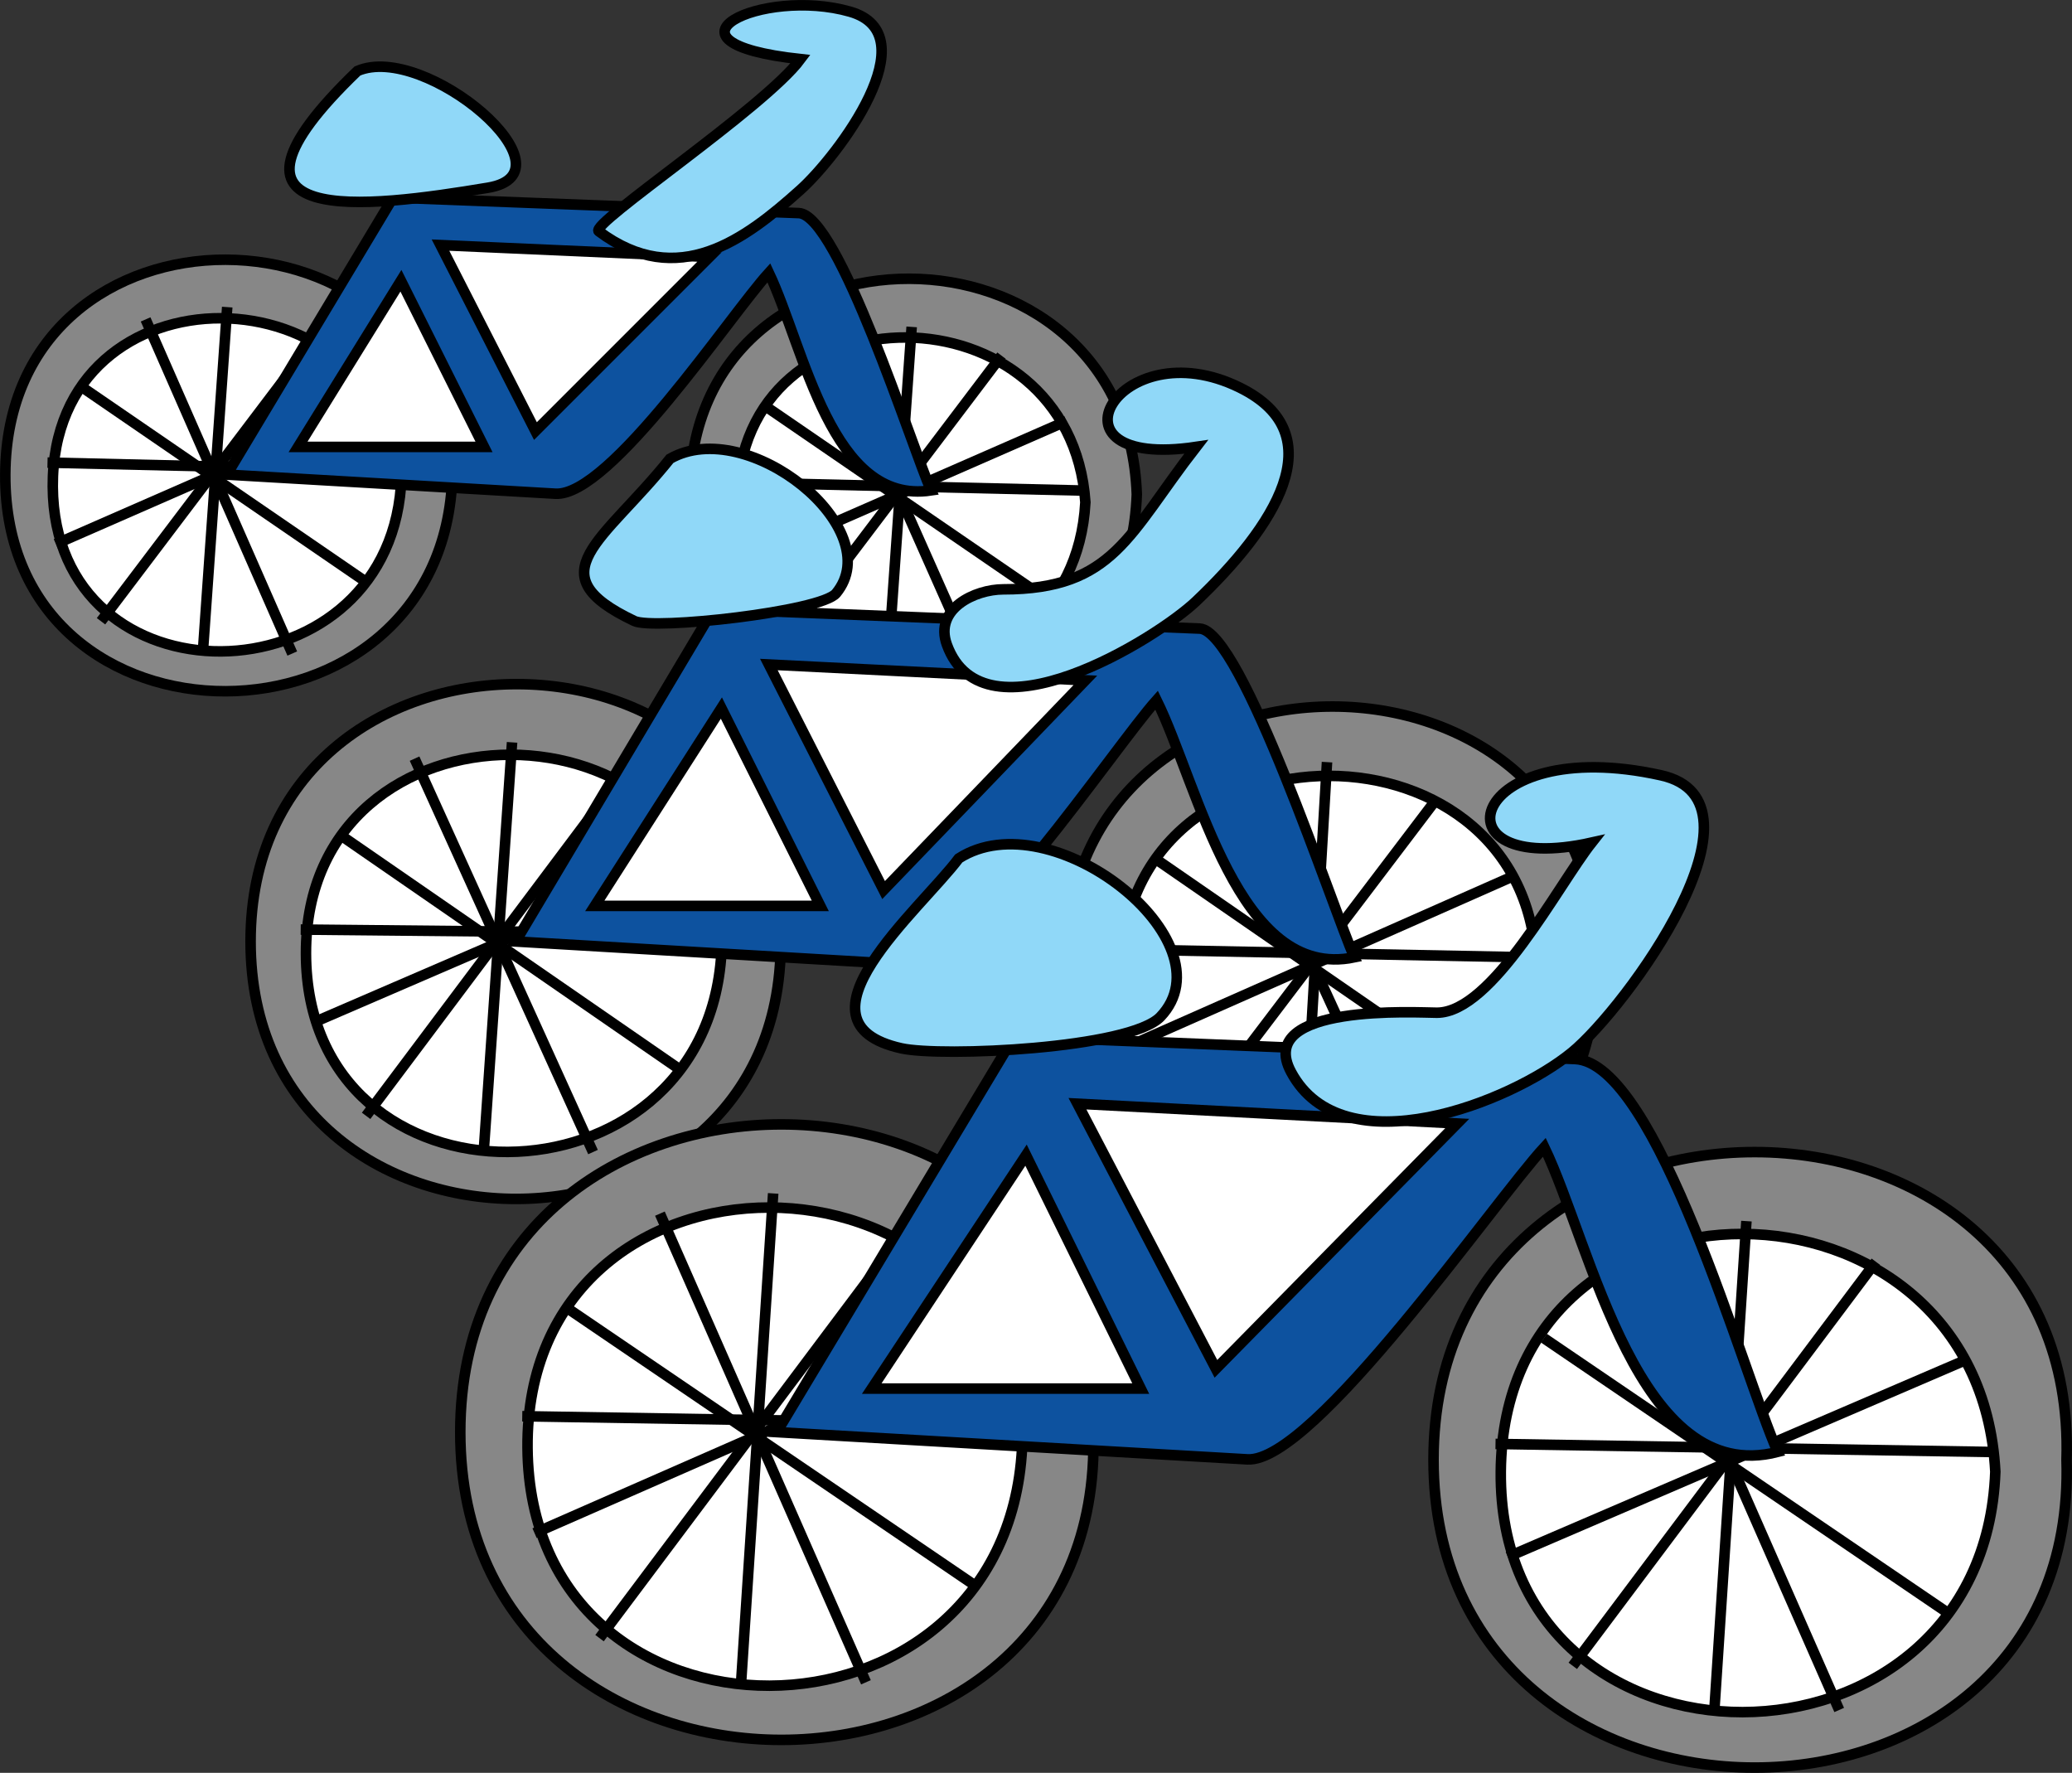 <svg xmlns="http://www.w3.org/2000/svg" xmlns:xlink="http://www.w3.org/1999/xlink" version="1.1" id="Layer_1" x="0px" y="0px" enable-background="new 0 0 822.05 841.89" xml:space="preserve" viewBox="213.75 253.18 392.79 336.04">
<rect x="213.75" y="253.18" width="392.79" height="336.04" fill="#333333" stroke="none"/>
<path fill-rule="evenodd" clip-rule="evenodd" fill="#878787" stroke="#000000" stroke-width="2" stroke-linecap="square" stroke-miterlimit="10" d="  M299.504,343.14c-1.377,54.535-84.992,54.972-84.75,0C214.994,288.645,297.628,289.016,299.504,343.14z"/>
<path fill-rule="evenodd" clip-rule="evenodd" fill="#FFFFFF" stroke="#000000" stroke-width="2" stroke-linecap="square" stroke-miterlimit="10" d="  M289.754,345.39c-3.129,41.249-65.769,42.113-66,0C223.519,302.559,287.113,303.185,289.754,345.39z"/>
<line fill="none" stroke="#000000" stroke-width="2" stroke-linecap="square" stroke-miterlimit="10" x1="256.754" y1="312.39" x2="252.254" y2="376.14"/>
<line fill="none" stroke="#000000" stroke-width="2" stroke-linecap="square" stroke-miterlimit="10" x1="241.754" y1="314.64" x2="268.754" y2="376.14"/>
<line fill="none" stroke="#000000" stroke-width="2" stroke-linecap="square" stroke-miterlimit="10" x1="230.504" y1="327.39" x2="283.004" y2="363.39"/>
<line fill="none" stroke="#000000" stroke-width="2" stroke-linecap="square" stroke-miterlimit="10" x1="223.754" y1="340.89" x2="288.254" y2="342.39"/>
<line fill="none" stroke="#000000" stroke-width="2" stroke-linecap="square" stroke-miterlimit="10" x1="225.254" y1="355.89" x2="285.254" y2="329.64"/>
<line fill="none" stroke="#000000" stroke-width="2" stroke-linecap="square" stroke-miterlimit="10" x1="233.504" y1="370.14" x2="273.254" y2="317.64"/>
<path fill-rule="evenodd" clip-rule="evenodd" fill="#878787" stroke="#000000" stroke-width="2" stroke-linecap="square" stroke-miterlimit="10" d="  M429.254,346.89c-1.924,54.088-84.75,54.605-84.75,0C344.504,292.134,427.324,292.648,429.254,346.89z"/>
<path fill-rule="evenodd" clip-rule="evenodd" fill="#FFFFFF" stroke="#000000" stroke-width="2" stroke-linecap="square" stroke-miterlimit="10" d="  M419.504,348.39c-2.28,42.207-66.234,42.771-66,0C353.734,306.333,416.709,307.141,419.504,348.39z"/>
<line fill="none" stroke="#000000" stroke-width="2" stroke-linecap="square" stroke-miterlimit="10" x1="386.504" y1="316.14" x2="382.004" y2="379.89"/>
<line fill="none" stroke="#000000" stroke-width="2" stroke-linecap="square" stroke-miterlimit="10" x1="371.504" y1="318.39" x2="398.504" y2="379.14"/>
<line fill="none" stroke="#000000" stroke-width="2" stroke-linecap="square" stroke-miterlimit="10" x1="360.254" y1="331.14" x2="412.756" y2="367.14"/>
<line fill="none" stroke="#000000" stroke-width="2" stroke-linecap="square" stroke-miterlimit="10" x1="353.504" y1="344.64" x2="418.004" y2="346.14"/>
<line fill="none" stroke="#000000" stroke-width="2" stroke-linecap="square" stroke-miterlimit="10" x1="355.004" y1="359.64" x2="415.006" y2="333.39"/>
<line fill="none" stroke="#000000" stroke-width="2" stroke-linecap="square" stroke-miterlimit="10" x1="363.254" y1="373.89" x2="403.004" y2="321.39"/>
<path fill-rule="evenodd" clip-rule="evenodd" fill="#0D529F" stroke="#000000" stroke-width="2" stroke-linecap="square" stroke-miterlimit="10" d="  M288.254,290.64c-10.5,17.5-21,35-31.5,52.5c20.763,1.207,41.525,2.414,62.288,3.622c10.338,0.601,33.069-33.754,40.462-41.872  c6.8,14.384,11.867,44.128,30.75,41.25c-3.613-8.158-17.546-52.283-25.084-52.57C339.531,292.594,313.893,291.617,288.254,290.64z"/>
<path fill-rule="evenodd" clip-rule="evenodd" fill="#FFFFFF" stroke="#000000" stroke-width="2" stroke-linecap="square" stroke-miterlimit="10" d="  M297.254,299.64c6,11.75,12,23.5,18,35.25c11-11,22-22,33-33C331.254,301.14,314.254,300.39,297.254,299.64z"/>
<path fill-rule="evenodd" clip-rule="evenodd" fill="#FFFFFF" stroke="#000000" stroke-width="2" stroke-linecap="square" stroke-miterlimit="10" d="  M289.754,306.39c-6.5,10.5-13,21-19.5,31.5c11.75,0,23.5,0,35.25,0C300.254,327.39,295.004,316.89,289.754,306.39z"/>
<path fill-rule="evenodd" clip-rule="evenodd" fill="#90D8F8" stroke="#000000" stroke-width="2" stroke-linecap="square" stroke-miterlimit="10" d="  M365.504,264.39c-6.817,9.188-40.062,31.267-38.25,32.625c14.997,11.248,27.79,1.524,38.25-7.875  c7.038-6.324,24.534-29.419,9.375-33.75C358.294,250.651,336.057,261.19,365.504,264.39z"/>
<path fill-rule="evenodd" clip-rule="evenodd" fill="#90D8F8" stroke="#000000" stroke-width="2" stroke-linecap="square" stroke-miterlimit="10" d="  M281.504,266.64c-31.404,30.201,1.622,25.979,24.75,22.125C323.479,285.894,294.32,261.062,281.504,266.64z"/>
<path fill-rule="evenodd" clip-rule="evenodd" fill="#878787" stroke="#000000" stroke-width="2" stroke-linecap="square" stroke-miterlimit="10" d="  M361.754,431.64c0.293,64.969-100.484,65.147-100.5,0C261.238,366.504,362.475,366.689,361.754,431.64z"/>
<path fill-rule="evenodd" clip-rule="evenodd" fill="#FFFFFF" stroke="#000000" stroke-width="2" stroke-linecap="square" stroke-miterlimit="10" d="  M350.504,433.89c-3.012,49.779-78.679,50.583-78.75,0C271.684,383.606,349.056,383.783,350.504,433.89z"/>
<line fill="none" stroke="#000000" stroke-width="2" stroke-linecap="square" stroke-miterlimit="10" x1="310.754" y1="394.89" x2="305.504" y2="470.64"/>
<line fill="none" stroke="#000000" stroke-width="2" stroke-linecap="square" stroke-miterlimit="10" x1="292.754" y1="397.89" x2="325.754" y2="470.64"/>
<line fill="none" stroke="#000000" stroke-width="2" stroke-linecap="square" stroke-miterlimit="10" x1="279.254" y1="412.14" x2="342.254" y2="455.64"/>
<line fill="none" stroke="#000000" stroke-width="2" stroke-linecap="square" stroke-miterlimit="10" x1="271.754" y1="429.39" x2="349.004" y2="430.14"/>
<line fill="none" stroke="#000000" stroke-width="2" stroke-linecap="square" stroke-miterlimit="10" x1="274.004" y1="446.64" x2="345.254" y2="415.89"/>
<line fill="none" stroke="#000000" stroke-width="2" stroke-linecap="square" stroke-miterlimit="10" x1="283.754" y1="463.89" x2="331.004" y2="400.89"/>
<path fill-rule="evenodd" clip-rule="evenodd" fill="#878787" stroke="#000000" stroke-width="2" stroke-linecap="square" stroke-miterlimit="10" d="  M516.254,436.14c0.904,64.825-100.229,64.968-100.5,0C415.479,370.679,517.547,370.833,516.254,436.14z"/>
<path fill-rule="evenodd" clip-rule="evenodd" fill="#FFFFFF" stroke="#000000" stroke-width="2" stroke-linecap="square" stroke-miterlimit="10" d="  M505.004,438.39c-0.424,50.134-78.313,50.151-78.75,0C425.812,387.517,505.626,387.545,505.004,438.39z"/>
<line fill="none" stroke="#000000" stroke-width="2" stroke-linecap="square" stroke-miterlimit="10" x1="465.254" y1="398.64" x2="460.754" y2="475.14"/>
<line fill="none" stroke="#000000" stroke-width="2" stroke-linecap="square" stroke-miterlimit="10" x1="447.254" y1="402.39" x2="480.254" y2="474.39"/>
<line fill="none" stroke="#000000" stroke-width="2" stroke-linecap="square" stroke-miterlimit="10" x1="433.754" y1="416.64" x2="496.754" y2="460.14"/>
<line fill="none" stroke="#000000" stroke-width="2" stroke-linecap="square" stroke-miterlimit="10" x1="426.254" y1="433.14" x2="503.504" y2="434.64"/>
<line fill="none" stroke="#000000" stroke-width="2" stroke-linecap="square" stroke-miterlimit="10" x1="428.504" y1="451.14" x2="499.754" y2="419.64"/>
<line fill="none" stroke="#000000" stroke-width="2" stroke-linecap="square" stroke-miterlimit="10" x1="438.254" y1="467.64" x2="485.504" y2="405.39"/>
<path fill-rule="evenodd" clip-rule="evenodd" fill="#0D529F" stroke="#000000" stroke-width="2" stroke-linecap="square" stroke-miterlimit="10" d="  M349.004,368.64c-12.5,21-25,42-37.5,63c24.906,1.465,49.812,2.93,74.718,4.396c10.932,0.643,38.766-41.195,46.782-50.146  c7.965,16.179,15.453,53.352,37.5,48.75c-4.041-9.064-21.35-61.994-29.329-62.313C410.451,371.098,379.728,369.869,349.004,368.64z"/>
<path fill-rule="evenodd" clip-rule="evenodd" fill="#FFFFFF" stroke="#000000" stroke-width="2" stroke-linecap="square" stroke-miterlimit="10" d="  M359.504,379.14c7.25,14.25,14.5,28.5,21.75,42.75c12.75-13.25,25.5-26.5,38.25-39.75C399.504,381.14,379.504,380.14,359.504,379.14  z"/>
<path fill-rule="evenodd" clip-rule="evenodd" fill="#FFFFFF" stroke="#000000" stroke-width="2" stroke-linecap="square" stroke-miterlimit="10" d="  M350.504,387.39c-8,12.5-16,25-24,37.5c14.25,0,28.5,0,42.75,0C363.004,412.39,356.754,399.89,350.504,387.39z"/>
<path fill-rule="evenodd" clip-rule="evenodd" fill="#90D8F8" stroke="#000000" stroke-width="2" stroke-linecap="square" stroke-miterlimit="10" d="  M440.504,337.89c-12.792,16.447-15.585,27-36.556,27c-5.362,0-13.175,3.675-10.694,10.5c6.972,19.18,39.745-1.113,47.25-8.25  c14.621-13.904,26.494-31.53,8.25-40.5C425.716,315.312,410.293,342.4,440.504,337.89z"/>
<path fill-rule="evenodd" clip-rule="evenodd" fill="#90D8F8" stroke="#000000" stroke-width="2" stroke-linecap="square" stroke-miterlimit="10" d="  M340.754,340.14c-12.597,15.747-25.684,21.779-6.75,30.75c3.667,1.737,35.362-1.758,38.25-5.25  C382.298,353.493,355.478,331.746,340.754,340.14z"/>
<path fill-rule="evenodd" clip-rule="evenodd" fill="#878787" stroke="#000000" stroke-width="2" stroke-linecap="square" stroke-miterlimit="10" d="  M421.004,524.64c2.413,77.703-120,77.854-120,0S423.417,446.937,421.004,524.64z"/>
<path fill-rule="evenodd" clip-rule="evenodd" fill="#FFFFFF" stroke="#000000" stroke-width="2" stroke-linecap="square" stroke-miterlimit="10" d="  M407.506,527.64c-3.15,59.823-93.245,60.348-93.752,0C313.243,466.74,405.297,467.015,407.506,527.64z"/>
<line fill="none" stroke="#000000" stroke-width="2" stroke-linecap="square" stroke-miterlimit="10" x1="360.254" y1="480.39" x2="354.254" y2="571.89"/>
<line fill="none" stroke="#000000" stroke-width="2" stroke-linecap="square" stroke-miterlimit="10" x1="339.254" y1="484.14" x2="377.504" y2="571.14"/>
<line fill="none" stroke="#000000" stroke-width="2" stroke-linecap="square" stroke-miterlimit="10" x1="322.754" y1="502.14" x2="397.754" y2="553.14"/>
<line fill="none" stroke="#000000" stroke-width="2" stroke-linecap="square" stroke-miterlimit="10" x1="313.754" y1="521.64" x2="406.006" y2="523.14"/>
<line fill="none" stroke="#000000" stroke-width="2" stroke-linecap="square" stroke-miterlimit="10" x1="316.004" y1="543.39" x2="401.504" y2="505.89"/>
<line fill="none" stroke="#000000" stroke-width="2" stroke-linecap="square" stroke-miterlimit="10" x1="328.004" y1="562.89" x2="384.254" y2="487.89"/>
<path fill-rule="evenodd" clip-rule="evenodd" fill="#878787" stroke="#000000" stroke-width="2" stroke-linecap="square" stroke-miterlimit="10" d="  M605.504,529.89c2.418,77.702-120,77.854-120,0S607.922,452.188,605.504,529.89z"/>
<path fill-rule="evenodd" clip-rule="evenodd" fill="#FFFFFF" stroke="#000000" stroke-width="2" stroke-linecap="square" stroke-miterlimit="10" d="  M592.004,532.14c-2.209,60.625-94.262,60.9-93.75,0C498.761,471.793,588.854,472.317,592.004,532.14z"/>
<line fill="none" stroke="#000000" stroke-width="2" stroke-linecap="square" stroke-miterlimit="10" x1="544.754" y1="485.64" x2="538.754" y2="577.14"/>
<line fill="none" stroke="#000000" stroke-width="2" stroke-linecap="square" stroke-miterlimit="10" x1="523.754" y1="489.39" x2="562.004" y2="576.39"/>
<line fill="none" stroke="#000000" stroke-width="2" stroke-linecap="square" stroke-miterlimit="10" x1="507.254" y1="507.39" x2="582.254" y2="558.39"/>
<line fill="none" stroke="#000000" stroke-width="2" stroke-linecap="square" stroke-miterlimit="10" x1="498.254" y1="526.89" x2="590.504" y2="528.39"/>
<line fill="none" stroke="#000000" stroke-width="2" stroke-linecap="square" stroke-miterlimit="10" x1="500.504" y1="547.89" x2="586.004" y2="511.14"/>
<line fill="none" stroke="#000000" stroke-width="2" stroke-linecap="square" stroke-miterlimit="10" x1="512.504" y1="568.14" x2="568.754" y2="493.14"/>
<path fill-rule="evenodd" clip-rule="evenodd" fill="#0D529F" stroke="#000000" stroke-width="2" stroke-linecap="square" stroke-miterlimit="10" d="  M406.006,449.64c-15,25-30.001,50-45.002,75c29.741,1.721,59.481,3.441,89.222,5.161c12.504,0.724,46.815-48.92,56.278-59.161  c8.992,18.714,17.785,64.568,44.25,57.75c-6.504-14.634-22.854-73.842-38.43-74.469C476.885,452.495,441.445,451.067,406.006,449.64  z"/>
<path fill-rule="evenodd" clip-rule="evenodd" fill="#FFFFFF" stroke="#000000" stroke-width="2" stroke-linecap="square" stroke-miterlimit="10" d="  M418.004,462.39c8.75,16.75,17.5,33.5,26.25,50.25c15.25-15.5,30.5-31,45.75-46.5C466.004,464.89,442.004,463.64,418.004,462.39z"/>
<path fill-rule="evenodd" clip-rule="evenodd" fill="#FFFFFF" stroke="#000000" stroke-width="2" stroke-linecap="square" stroke-miterlimit="10" d="  M408.256,472.14c-9.75,14.75-19.501,29.5-29.252,44.25c17,0,34,0,51,0C422.755,501.64,415.505,486.89,408.256,472.14z"/>
<path fill-rule="evenodd" clip-rule="evenodd" fill="#90D8F8" stroke="#000000" stroke-width="2" stroke-linecap="square" stroke-miterlimit="10" d="  M515.504,412.89c-6.4,8.095-18.834,32.25-29.367,32.25c-3.428,0-34.677-1.873-27.633,11.25c9.847,18.346,41.677,5.747,53.25-3.75  c10.247-8.409,38.922-47.601,16.875-52.5C491.864,391.97,484.872,419.758,515.504,412.89z"/>
<path fill-rule="evenodd" clip-rule="evenodd" fill="#90D8F8" stroke="#000000" stroke-width="2" stroke-linecap="square" stroke-miterlimit="10" d="  M395.504,415.89c-7.32,9.76-32.955,31.094-10.875,36c7.526,1.673,43.316,0.119,49.125-6  C447.243,431.68,413.112,404.587,395.504,415.89z"/>
</svg>